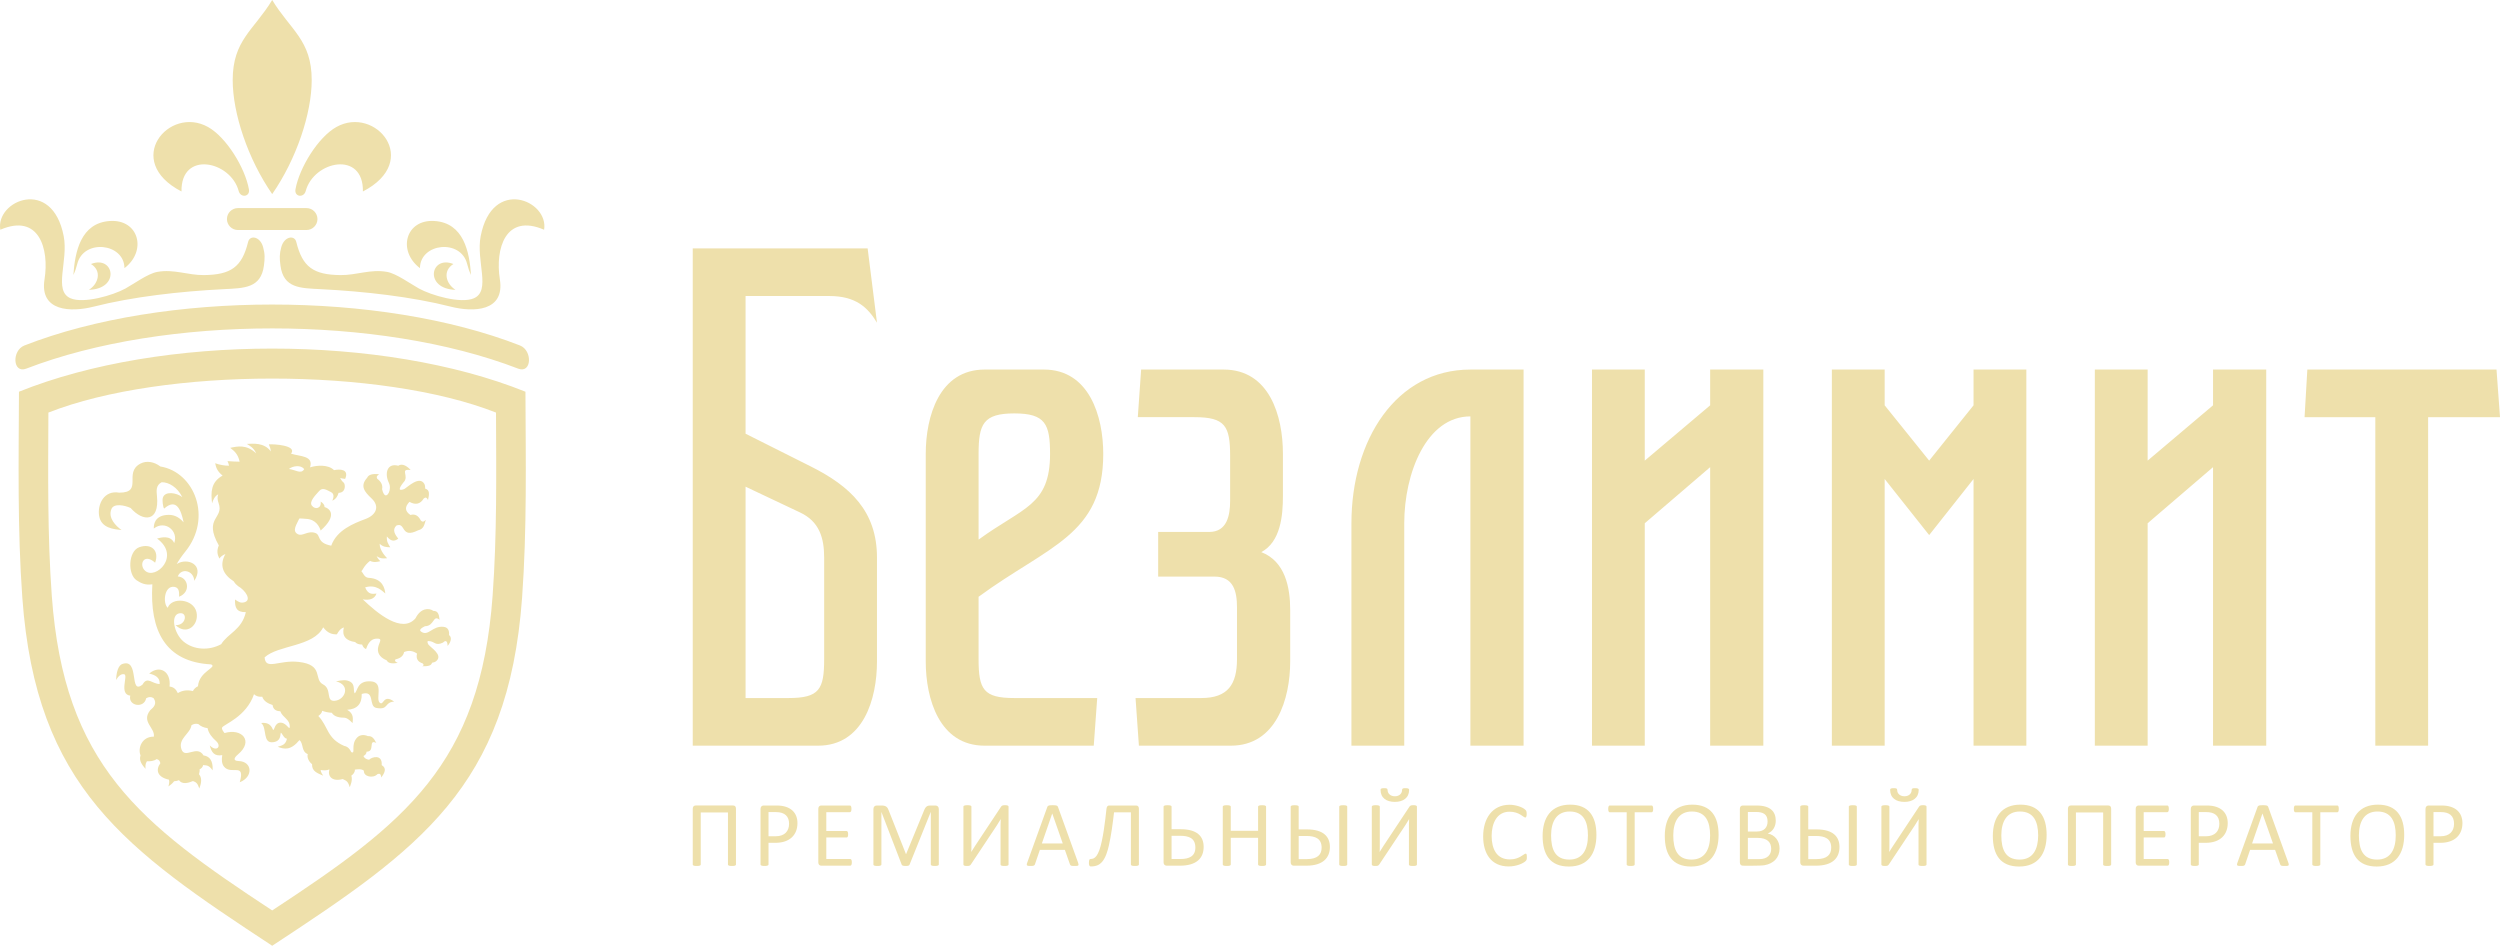 <?xml version="1.0" encoding="iso-8859-1"?>
<!-- Generator: Adobe Illustrator 22.1.0, SVG Export Plug-In . SVG Version: 6.00 Build 0)  -->
<svg version="1.1" id="Layer_1" xmlns="http://www.w3.org/2000/svg" xmlns:xlink="http://www.w3.org/1999/xlink" x="0px" y="0px"
	 viewBox="0 0 324.018 122.579" style="enable-background:new 0 0 324.018 122.579;" xml:space="preserve">
<g>
	<path style="fill-rule:evenodd;clip-rule:evenodd;fill:#EEE0AB;" d="M30.829,26.971h8.9c0.779,0,1.416,0.639,1.416,1.42
		c0,0.781-0.641,1.42-1.416,1.42h-8.9c-0.776,0-1.416-0.639-1.416-1.42C29.413,27.61,30.05,26.971,30.829,26.971z M35.279,0
		c-2.36,3.9-5.12,5.193-5.12,10.379c0,4.313,1.967,10.224,5.12,14.776c3.152-4.552,5.12-10.463,5.12-14.776
		C40.399,5.193,37.639,3.9,35.279,0z M47.035,24.817c0.094-5.337-6.364-3.974-7.412-0.061c-0.249,0.93-1.503,0.763-1.327-0.221
		c0.5-2.79,2.926-6.748,5.302-8.076C48.668,13.629,54.688,20.854,47.035,24.817z M58.768,34.219c-2.99-1.192-3.853,3.223,0.27,3.346
		C57.798,36.79,57.322,35.104,58.768,34.219z M70.519,29.777c0.64-3.786-6.725-6.896-8.22,0.832
		c-0.624,3.229,1.375,7.074-0.884,8.052c-1.698,0.735-5.522-0.386-7.114-1.265c-1.14-0.629-2.912-1.936-4.134-2.155
		c-2.16-0.389-3.946,0.437-6.025,0.414c-3.518-0.038-4.94-1.037-5.743-4.301c-0.227-0.923-1.55-0.728-1.939,0.662
		c-0.256,0.915-0.231,1.493-0.108,2.42c0.387,2.921,2.57,2.91,5.199,3.042c5.654,0.284,11.847,0.986,16.858,2.264
		c2.972,0.758,7.043,0.634,6.378-3.531C64.155,32.25,65.504,27.609,70.519,29.777z M54.427,34.753
		c-2.958-2.251-1.854-6.359,1.891-6.111c3.775,0.25,4.522,3.976,4.731,7c-0.229-0.469-0.382-0.947-0.501-1.424
		C59.731,30.919,54.452,31.498,54.427,34.753z M23.523,24.817c-7.653-3.963-1.632-11.188,3.436-8.358
		c2.377,1.327,4.802,5.285,5.302,8.076c0.176,0.984-1.077,1.151-1.327,0.221C29.887,20.843,23.428,19.48,23.523,24.817z
		 M11.79,34.219c2.99-1.192,3.853,3.223-0.27,3.346C12.76,36.79,13.236,35.104,11.79,34.219z M0.039,29.777
		c5.015-2.168,6.364,2.473,5.731,6.434c-0.665,4.166,3.406,4.29,6.378,3.531c5.012-1.278,11.204-1.98,16.858-2.264
		c2.629-0.132,4.812-0.121,5.199-3.042c0.123-0.928,0.148-1.505-0.108-2.42c-0.389-1.39-1.712-1.585-1.939-0.662
		c-0.803,3.264-2.225,4.263-5.743,4.301c-2.079,0.022-3.865-0.803-6.025-0.414c-1.222,0.22-2.994,1.526-4.134,2.155
		c-1.592,0.879-5.416,2-7.114,1.265c-2.26-0.979-0.26-4.823-0.885-8.052C6.764,22.881-0.601,25.991,0.039,29.777z M16.131,34.753
		c2.958-2.251,1.854-6.359-1.891-6.111c-3.775,0.25-4.522,3.976-4.731,7c0.229-0.469,0.382-0.947,0.501-1.424
		C10.827,30.919,16.106,31.498,16.131,34.753z M2.895,77.481c-0.642-8.863-0.474-17.824-0.437-26.711
		c18.526-7.454,47.118-7.454,65.644,0c0.036,8.887,0.204,17.848-0.437,26.711c-1.78,24.568-13.384,32.612-32.384,45.097
		C16.278,110.093,4.674,102.05,2.895,77.481z M6.273,53.472C6.241,61.379,6.14,69.314,6.711,77.205
		c1.588,21.92,11.365,29.49,28.568,40.795c17.202-11.305,26.98-18.876,28.568-40.795c0.572-7.891,0.47-15.826,0.439-23.733
		C49.362,47.598,21.197,47.598,6.273,53.472z M67.156,47.778c-18.023-6.951-45.731-6.951-63.753,0
		c-1.768,0.682-1.895-2.354-0.237-3.002c18.102-7.073,46.125-7.073,64.227,0C69.05,45.424,68.923,48.46,67.156,47.778z"/>
	<path style="fill-rule:evenodd;clip-rule:evenodd;fill:#EEE0AB;" d="M12.846,66.847c-0.235-1.469,0.635-3.346,2.603-2.994
		c3.176,0,0.514-2.572,2.742-3.76c0.826-0.44,1.821-0.225,2.591,0.365c4.434,0.727,6.78,6.657,3.241,11.028
		c-0.455,0.562-0.828,1.103-1.12,1.618c1.383-0.892,3.656,0.096,2.273,2.177c-0.058-1.358-1.692-1.721-2.135-0.568
		c1.34,0.08,1.768,2.011,0.168,2.626c0.007-0.424,0.083-1.179-0.609-1.277c-1.356-0.194-1.507,2.184-0.858,2.711
		c0.476-1.407,3.324-1.193,3.722,0.56c0.373,1.644-1.25,3.111-2.715,1.683c1.36,0.089,1.633-1.699,0.523-1.532
		c-1.231,0.185-0.734,2.627,0.517,3.668c1.314,1.093,3.29,1.204,4.879,0.341c0.881-1.424,2.667-1.843,3.195-4.155
		c-1.195,0.027-1.441-0.574-1.402-1.64c0.419,0.29,0.707,0.508,1.22,0.361c0.996-0.287,0.082-1.587-0.82-2.089
		c-0.22-0.181-0.391-0.32-0.56-0.619c-1.426-0.916-1.902-2.095-1.083-3.548c-0.43,0.17-0.626,0.376-0.792,0.593
		c-0.281-0.569-0.347-1.047-0.067-1.702c-2.052-3.641,0.73-3.44-0.034-5.503c-0.136-0.367-0.182-0.759-0.044-1.126
		c-0.449,0.242-0.662,0.711-0.797,1.171c-0.165-1.438-0.168-2.741,1.365-3.598c-0.638-0.506-0.856-0.999-0.961-1.6
		c0.51,0.199,1.323,0.348,1.795,0.316c-0.045-0.232-0.118-0.422-0.201-0.589c0.525,0.049,1.082,0.058,1.576,0.072
		c-0.211-0.996-0.713-1.409-1.225-1.79c0.928-0.202,2.134-0.478,3.369,0.719c-0.327-0.765-0.849-0.984-1.206-1.232
		c0.769-0.028,2.234-0.214,3.103,0.97c-0.018-0.328-0.122-0.577-0.255-0.91c0.558-0.056,3.72,0.114,2.877,1.206
		c1.145,0.373,2.959,0.238,2.461,1.774c0.885-0.286,2.371-0.39,3.109,0.362c0.736-0.153,1.997-0.162,1.443,1.132
		c-0.214-0.025-0.504-0.069-0.65-0.115c0.045,0.087,0.226,0.426,0.449,0.588c0.223,0.162,0.361,1.313-0.652,1.337
		c-0.117,0.424-0.33,0.8-0.811,1.017c0.127-0.284,0.327-0.865-0.16-1.109c-0.576-0.288-1.105-0.656-1.534-0.158
		c-0.428,0.497-1.373,1.38-0.945,1.922c0.429,0.543,1.261,0.34,1.129-0.542c0.279,0.159,0.537,0.448,0.493,0.701
		c0.689,0.202,1.729,1.069-0.493,3.053c-0.164-0.495-0.607-1.458-1.896-1.515c-0.314-0.014-0.856-0.084-0.879-0.029
		c-0.273,0.654-1.021,1.607-0.168,2.022c0.626,0.305,1.283-0.514,2.26-0.16c0.738,0.268,0.117,1.276,2.054,1.644
		c0.723-2.026,2.889-2.88,4.449-3.463c1.334-0.499,1.905-1.602,0.772-2.667c-0.898-0.845-1.54-1.599-0.566-2.671
		c0.186-0.438,0.733-0.532,1.544-0.471c-0.402,0.312-0.307,0.422-0.239,0.595c0.461,0.345,0.751,0.796,0.631,1.359
		c0.041,0.179,0.116,0.467,0.273,0.671c0.393,0.513,1.021-0.642,0.599-1.514c-0.57-1.177-0.243-2.6,1.228-2.198
		c0.551-0.398,1.263,0.155,1.6,0.557c-1.512-0.201-0.08,0.789-0.954,1.626c-0.327,0.421-0.479,0.704-0.457,0.846
		c0.028,0.165,0.396,0.094,0.655-0.055c0.352-0.204,1.886-1.717,2.524-0.636c0.09,0.153,0.122,0.368,0.122,0.632
		c0.587,0.148,0.549,0.705,0.361,1.461c-0.172-0.328-0.313-0.387-0.557-0.185c-0.423,0.703-1.038,0.887-1.844,0.432
		c-0.626,0.646-0.62,1.193,0.123,1.702c0.625-0.194,1.063,0.141,1.349,0.725c0.197,0.157,0.308,0.24,0.642-0.094
		c-0.2,0.649-0.239,1.175-1.008,1.361c-2.281,1.142-1.562-1.111-2.798-0.625c-0.601,0.566-0.157,1.193,0.234,1.706
		c-0.452,0.332-0.892,0.423-1.473-0.291c-0.044,0.678,0.168,0.953,0.442,1.406c-0.506-0.013-0.948-0.042-1.379-0.461
		c0,0.95,0.892,1.778,0.972,1.88c-0.479,0.02-0.777,0.112-1.361-0.27c0.169,0.367,0.377,0.538,0.475,0.652
		c-0.407,0.093-0.851,0.199-1.331-0.042c-0.843,0.651-0.972,1.306-1.13,1.317c0.217,0.218,0.391,0.853,0.928,0.88
		c1.886,0.094,2.111,1.417,2.181,2.029c-0.417-0.323-1.178-1.223-2.613-0.79c0.416,1.035,1.05,0.826,1.469,0.803
		c-0.253,0.753-0.994,0.887-1.776,0.75c1.871,1.796,5.103,4.492,6.839,2.447c0.656-1.321,1.73-1.373,2.317-0.951
		c0.553-0.009,0.727,0.379,0.797,1.149c-0.873-0.709-0.648,0.817-1.888,0.835c-0.799,0.379-0.659,0.589-0.518,0.693
		c0.95,0.705,1.459-0.796,2.948-0.609c0.561,0.07,0.737,0.506,0.685,1.064c0.352,0.249,0.325,0.806-0.182,1.406
		c-0.029-0.871-0.393-0.642-0.608-0.427c-1.024,0.477-1.044-0.178-1.848-0.203c-0.23-0.007-0.181,0.166-0.045,0.443
		c0.349,0.441,1.881,1.334,1.066,2.119c-0.169,0.163-0.39,0.216-0.585,0.25c-0.117,0.41-0.552,0.463-1.285,0.455
		c0.157-0.033,0.282-0.162,0.075-0.367c-0.646-0.205-0.899-0.635-0.736-1.274c-0.52-0.364-1.073-0.46-1.677-0.201
		c-0.103,0.557-0.566,0.836-1.117,0.945c-0.128,0.207-0.048,0.304,0.294,0.464c-0.559,0.086-1.218,0.125-1.426-0.329
		c-1.082-0.449-1.228-1.147-1.115-1.702c0.143-0.705,0.691-1.2-0.297-1.111c-0.725,0.065-1.069,0.751-1.275,1.348
		c-0.25-0.121-0.359-0.23-0.508-0.589c-0.408,0.005-0.708-0.105-0.909-0.325c-1.17-0.162-1.743-0.77-1.458-1.891
		c-0.47,0.161-0.687,0.518-0.903,0.895c-0.633,0.011-1.182-0.143-1.774-0.91c-1.264,2.539-5.841,2.271-7.593,3.896
		c0.131,1.722,1.871,0.295,4.421,0.587c3.315,0.38,1.887,2.256,3.156,2.913c1.188,0.615,0.299,2.223,1.505,2.128
		c1.375-0.108,2.116-2.061,0.172-2.521c0.816-0.179,1.348-0.24,1.87,0.061c0.631,0.365,0.339,1.157,0.549,1.491
		c0.4-0.267,0.282-1.659,2.075-1.555c1.796,0.104,0.553,2.318,1.205,2.796c0.502,0.367,0.419-1.2,1.835-0.17
		c-1.307,0.083-0.67,1.114-2.3,0.823c-1.081-0.193-0.103-2.366-1.9-1.814c0.035,1.289-0.594,1.973-1.888,2.054
		c0.92,0.513,0.73,1.224,0.705,1.722c-1.039-1.061-1.023-0.517-1.999-0.82c-0.321-0.105-0.552-0.273-0.692-0.512
		c-0.567-0.043-0.916-0.135-1.26-0.263c-0.013,0.287-0.26,0.508-0.492,0.674c1.307,1.359,1.068,2.885,3.352,3.879
		c0.443,0.074,0.742,0.394,0.916,0.802c0.639,0.307-0.144-0.945,0.771-1.894c0.365-0.379,0.939-0.384,1.38-0.176
		c0.478-0.034,0.756,0.201,1.093,0.88c-1.096-0.524-0.103,1.135-1.26,1.138c0,0.261-0.17,0.438-0.4,0.559
		c0.12,0.306,0.403,0.44,0.731,0.486c0.31-0.359,1.75-0.78,1.63,0.696c0.713,0.403,0.366,1.056-0.068,1.606
		c0-0.515-0.26-0.543-0.488-0.435c-0.538,0.591-1.82,0.325-1.749-0.439c-0.247-0.261-0.816-0.211-1.17-0.148
		c0.016,0.325-0.187,0.592-0.457,0.778c0.201,0.609-0.142,1.292-0.206,1.501c-0.26-0.908-0.569-0.854-0.913-1.06
		c-1.381,0.38-1.991-0.37-1.724-1.252c-0.349,0.162-0.763,0.147-1.139,0.076c0.034,0.348,0.237,0.571,0.331,0.741
		c-0.774-0.338-1.483-0.576-1.441-1.496c-0.335-0.237-0.7-0.804-0.56-1.302c-0.879-0.362-0.512-1.356-1.073-1.816
		c-1.119,1.36-1.963,1.21-2.817,0.864c0.558-0.175,1.021-0.242,1.198-1.043c-0.389-0.002-0.651-0.753-0.797-0.779
		c-0.103,0.271,0.061,1.097-0.995,1.233c-1.419,0.183-0.755-1.846-1.55-2.489c1.374-0.163,1.447,0.896,1.571,0.904
		c0.147,0.008,0.205-1.044,1.043-0.943c0.726,0.088,1.078,1.079,1.089,0.516c0.019-0.975-0.911-1.151-1.228-1.999
		c-0.559-0.016-0.934-0.256-0.996-0.81c-0.58-0.184-1.161-0.495-1.341-1.077c-0.407,0.038-0.77-0.036-1.068-0.321
		c-1.009,2.953-3.942,3.91-4.132,4.315c-0.099,0.21,0.158,0.513,0.311,0.719c2.243-0.67,3.82,1.024,1.748,2.763
		c-0.556,0.467-0.656,0.838,0.079,0.862c1.801,0.058,1.915,2.065,0.15,2.747c0.737-2.64-1.102-0.876-2.045-2.021
		c-0.323-0.393-0.314-0.989-0.227-1.493c-1.03,0.193-1.404-0.379-1.62-1.262c0.866,0.912,1.61,0.133,0.797-0.583
		c-0.495-0.437-0.961-1.003-1.076-1.65c-0.495-0.064-0.896-0.24-1.2-0.528c-0.317-0.088-0.617-0.026-0.892,0.151
		c-0.162,1.121-1.773,1.726-1.296,3.116c0.453,1.321,2.016-0.629,2.86,0.797c1.178,0.164,1.208,1.314,1.177,1.934
		c-0.533-0.795-0.923-0.61-1.223-0.685c-0.058,0.26-0.224,0.443-0.462,0.547c0.025,0.206-0.019,0.437-0.078,0.637
		c0.528,0.627,0.17,1.478,0.037,1.854c-0.198-0.665-0.426-0.833-0.818-0.964c-0.643,0.27-1.418,0.461-1.817-0.116
		c-0.171,0.08-0.383,0.128-0.63,0.142c-0.26,0.346-0.509,0.498-0.74,0.673c0.081-0.269,0.158-0.56,0.077-0.878
		c-1.541-0.33-1.741-1.275-1.118-2.136c-0.058-0.286-0.207-0.493-0.497-0.527c-0.335,0.253-0.828,0.294-1.246,0.276
		c-0.22,0.35-0.2,0.666-0.177,0.986c-0.42-0.493-0.887-1.041-0.649-1.744c-0.379-0.945,0.168-2.446,1.726-2.433
		c0.18-1.168-1.671-1.898-0.471-3.424c0.453-0.376,0.928-0.858,0.434-1.568c-0.315-0.198-0.631-0.178-0.959,0.018
		c-0.258,1.356-2.378,1.007-2.061-0.34c-1.526-0.18-0.198-2.688-0.803-2.78c-0.464-0.071-0.813,0.367-1.035,0.756
		c0.062-1.63,0.572-1.994,0.806-2.077c2.295-0.814,0.835,4.133,2.629,2.658c0.621-1.126,1.261-0.046,2.217-0.07
		c0.054-0.855-0.608-1.172-1.36-1.349c1.373-1.166,2.858-0.26,2.637,1.683c0.547,0.056,0.855,0.371,1.073,0.85
		c0.609-0.373,1.27-0.437,1.951-0.262c0.15-0.286,0.373-0.495,0.661-0.626c0.142-1.953,2.563-2.442,1.702-2.833
		c-5.945-0.315-7.975-4.368-7.616-10.38c-0.893,0.142-1.498-0.153-2.049-0.525c-1.173-0.792-1.084-3.771,0.355-4.283
		c1.547-0.551,2.63,0.428,2.052,2.008c-1.466-1.321-2.147,0.272-1.299,1.043c1.353,1.23,4.669-1.905,1.551-4.174
		c0.498-0.132,1.734-0.487,2.224,0.583c0.591-1.575-1.205-3.02-2.646-1.88c-0.018-0.545,0.129-1.608,1.621-1.757
		c0.836-0.083,1.544,0.145,2.242,0.951c-0.313-1.502-0.885-3.235-2.53-1.773c-0.163-0.272-0.253-1.094-0.162-1.408
		c0.264-0.902,1.771-0.671,2.524-0.083c-0.639-1.289-1.756-1.948-2.676-1.931c-0.753,0.398-0.681,1.071-0.606,1.839
		c0.325,3.318-1.788,3.344-3.415,1.5c-0.82-0.375-2.164-0.625-2.482,0.115c-0.497,1.157,0.551,2.201,1.303,2.744
		C14.804,68.587,13.109,68.49,12.846,66.847z M39.423,60.808c-0.414-0.596-1.492-0.425-1.976-0.027
		C38.352,60.911,39.022,61.49,39.423,60.808z"/>
</g>
<path style="fill-rule:evenodd;clip-rule:evenodd;fill:#EEE0AB;" d="M106.817,72.268c0-2.557-0.63-4.668-3.094-5.835l-7.092-3.355
	v27.393h5.564c3.994,0,4.622-1.122,4.622-5.041V72.268z M96.631,56.212l8.475,4.253c5.077,2.547,8.557,5.778,8.557,11.803v13.463
	c0,4.87-1.768,10.914-7.636,10.914H89.784v-64.45h22.668l1.211,9.627c-1.211-2.004-2.76-3.456-6.189-3.456H96.631V56.212z
	 M126.831,77.346v8.084c0,3.919,0.628,5.041,4.62,5.041h10.756l-0.448,6.174h-14.14c-5.873,0-7.636-6.06-7.636-10.931V58.826
	c0-4.871,1.763-10.929,7.636-10.929h7.686c5.861,0,7.684,6.052,7.684,10.929C142.99,69.396,135.843,70.731,126.831,77.346z
	 M126.831,69.939c5.731-4.194,9.264-4.382,9.264-11.112c0-3.848-0.598-5.246-4.625-5.246c-4.042,0-4.638,1.384-4.638,5.246V69.939z
	 M147.61,96.645l-0.436-6.174h8.527c3.437,0,4.622-1.772,4.622-5.041v-6.703c0-2.082-0.453-3.996-2.91-3.996h-7.307v-5.787h6.621
	c2.313,0,2.707-2.16,2.707-4.047v-5.782c0-3.899-0.632-5.047-4.623-5.047h-7.344l0.433-6.17h10.694c5.923,0,7.682,5.987,7.682,10.91
	v5.499c0,2.505-0.296,5.925-2.806,7.252c3.099,1.191,3.749,4.569,3.749,7.523v6.632c0,4.882-1.819,10.931-7.686,10.931H147.61z
	 M197.467,96.645h-6.893V53.968c-5.715,0-8.574,7.397-8.574,13.85v28.827h-6.846c0-9.603,0-19.206,0-28.81
	c0-10.825,5.788-19.937,15.419-19.937h6.893V96.645z M213.173,96.645h-6.84V47.898h6.84v11.803l8.475-7.168v-4.635h6.893v48.747
	h-6.893V60.549l-8.475,7.269V96.645z M262.629,96.645h-6.844V62.081l-5.751,7.269l-5.768-7.269v34.564h-6.844V47.898h6.844v4.635
	l5.768,7.168l5.751-7.168v-4.635h6.844V96.645z M278.35,96.645h-6.845V47.898h6.845v11.803l8.475-7.168v-4.635h6.894v48.747h-6.894
	V60.549l-8.475,7.269V96.645z M323.566,47.898l0.452,6.17h-9.317v42.577h-6.843V54.068h-9.17l0.36-6.17H323.566z"/>
<g>
	<path style="fill-rule:evenodd;clip-rule:evenodd;fill:#EEE0AB;" d="M95.386,112.048c0,0.185-0.33,0.187-0.518,0.187
		c-0.194,0-0.518-0.006-0.518-0.187V105.3h-3.529v6.747c0,0.185-0.329,0.187-0.518,0.187c-0.193,0-0.518-0.004-0.518-0.187v-7.227
		c0-0.282,0.154-0.422,0.374-0.422h4.866c0.219,0,0.362,0.132,0.362,0.422V112.048z"/>
	<path style="fill-rule:evenodd;clip-rule:evenodd;fill:#EEE0AB;" d="M103.356,106.684c0,1.481-0.95,2.552-2.867,2.552h-0.884v2.805
		c0,0.186-0.332,0.193-0.518,0.193c-0.202,0-0.518-0.012-0.518-0.193v-7.196c0-0.301,0.183-0.446,0.409-0.446h1.668
		C102.531,104.4,103.356,105.378,103.356,106.684z M102.27,106.767c0-0.922-0.511-1.516-1.707-1.516h-0.958v3.134h0.936
		C101.706,108.385,102.27,107.706,102.27,106.767z"/>
	<path style="fill-rule:evenodd;clip-rule:evenodd;fill:#EEE0AB;" d="M110.402,111.768c0,0.186-0.025,0.43-0.212,0.43h-3.745
		c-0.211,0-0.386-0.13-0.386-0.421v-6.955c0-0.294,0.178-0.422,0.386-0.422h3.702c0.184,0,0.206,0.257,0.206,0.44
		c0,0.186-0.028,0.424-0.206,0.424h-3.052v2.443h2.62c0.186,0,0.206,0.249,0.206,0.434c0,0.187-0.018,0.405-0.206,0.405h-2.62v2.789
		h3.095C110.382,111.334,110.402,111.576,110.402,111.768z"/>
	<path style="fill-rule:evenodd;clip-rule:evenodd;fill:#EEE0AB;" d="M121.677,112.042c0,0.186-0.331,0.193-0.521,0.193
		c-0.188,0-0.516-0.006-0.516-0.193v-6.793h-0.012l-2.746,6.824c-0.056,0.159-0.336,0.163-0.506,0.163
		c-0.16,0-0.456-0.013-0.506-0.163l-2.628-6.824h-0.006v6.793c0,0.186-0.331,0.193-0.526,0.193c-0.21,0-0.51-0.007-0.51-0.193
		v-7.171c0-0.317,0.191-0.471,0.434-0.471h0.637c0.528,0,0.761,0.19,0.911,0.634l2.231,5.647h0.031l2.316-5.631
		c0.2-0.527,0.442-0.65,0.802-0.65h0.668c0.29,0,0.447,0.189,0.447,0.471V112.042z"/>
	<path style="fill-rule:evenodd;clip-rule:evenodd;fill:#EEE0AB;" d="M130.714,112.048c0,0.184-0.31,0.187-0.52,0.187
		c-0.203,0-0.516-0.002-0.516-0.187v-5.117c0-0.23,0.007-0.525,0.025-0.755h-0.012c-0.162,0.285-0.318,0.524-0.493,0.802
		l-3.373,5.075c-0.121,0.162-0.22,0.181-0.5,0.181c-0.205,0-0.458-0.005-0.458-0.206v-7.48c0-0.182,0.334-0.187,0.518-0.187
		c0.197,0,0.518,0.003,0.518,0.187v5.148c0,0.297,0.002,0.463-0.025,0.711h0.012c0.272-0.431,0.32-0.53,0.499-0.79l3.367-5.082
		c0.108-0.153,0.267-0.175,0.498-0.175c0.195,0,0.461,0.007,0.461,0.2V112.048z"/>
	<path style="fill-rule:evenodd;clip-rule:evenodd;fill:#EEE0AB;" d="M139.737,111.832c0.134,0.383,0.006,0.403-0.452,0.403
		c-0.353,0-0.516,0.007-0.602-0.187l-0.668-1.898h-3.241l-0.639,1.873c-0.072,0.212-0.288,0.212-0.572,0.212
		c-0.428,0-0.575-0.031-0.434-0.409l2.614-7.245c0.082-0.224,0.328-0.218,0.67-0.218c0.323,0,0.631-0.012,0.709,0.222
		L139.737,111.832L139.737,111.832z M136.381,105.436h-0.006l-1.343,3.887h2.71L136.381,105.436z"/>
	<path style="fill-rule:evenodd;clip-rule:evenodd;fill:#EEE0AB;" d="M147.608,112.048c0,0.185-0.331,0.187-0.518,0.187
		c-0.193,0-0.518-0.004-0.518-0.187v-6.76h-2.184c-0.157,1.345-0.368,2.995-0.67,4.298c-0.16,0.702-0.417,1.595-0.895,2.135
		c-0.314,0.356-0.73,0.576-1.439,0.576c-0.22,0-0.253-0.228-0.253-0.448c0-0.13,0.007-0.421,0.117-0.49
		c0.177-0.109,0.732,0.205,1.228-1.154c0.482-1.301,0.783-3.966,0.926-5.341c0.034-0.274,0.11-0.465,0.385-0.465h3.461
		c0.252,0,0.362,0.171,0.362,0.422V112.048z"/>
	<path style="fill-rule:evenodd;clip-rule:evenodd;fill:#EEE0AB;" d="M156.002,109.763c0,1.411-0.865,2.435-3.07,2.435h-1.721
		c-0.265,0-0.403-0.189-0.403-0.421v-7.227c0-0.177,0.327-0.187,0.518-0.187c0.187,0,0.518,0.002,0.518,0.187v2.922h1.174
		C155.174,107.472,156.002,108.406,156.002,109.763z M154.928,109.856c0-1.241-0.851-1.532-2.001-1.532h-1.084v3.011h1.158
		C154.12,111.334,154.928,110.975,154.928,109.856z"/>
	<path style="fill-rule:evenodd;clip-rule:evenodd;fill:#EEE0AB;" d="M164.093,112.042c0,0.187-0.327,0.193-0.514,0.193
		c-0.194,0-0.522-0.008-0.522-0.193v-3.459h-3.541v3.459c0,0.188-0.328,0.193-0.518,0.193c-0.195,0-0.518-0.011-0.518-0.193v-7.486
		c0-0.188,0.329-0.193,0.518-0.193c0.188,0,0.518,0.005,0.518,0.193v3.126h3.541v-3.126c0-0.185,0.324-0.193,0.522-0.193
		c0.187,0,0.514,0.006,0.514,0.193V112.042z"/>
	<path style="fill-rule:evenodd;clip-rule:evenodd;fill:#EEE0AB;" d="M174.611,112.048c0,0.185-0.33,0.187-0.518,0.187
		c-0.191,0-0.518-0.006-0.518-0.187v-7.498c0-0.177,0.327-0.187,0.518-0.187c0.186,0,0.518,0.002,0.518,0.187V112.048z
		 M172.365,109.769c0,1.376-0.862,2.429-3.052,2.429h-1.626c-0.272,0-0.405-0.196-0.405-0.421v-7.227
		c0-0.177,0.327-0.187,0.518-0.187c0.187,0,0.518,0.002,0.518,0.187v2.947h1.08C171.558,107.497,172.365,108.469,172.365,109.769z
		 M171.292,109.866c0-1.184-0.814-1.518-1.984-1.518h-0.989v2.998h1.061C170.767,111.347,171.292,110.751,171.292,109.866z"/>
	<path style="fill-rule:evenodd;clip-rule:evenodd;fill:#EEE0AB;" d="M197.892,111.1c0,0.242-0.017,0.358-0.15,0.492
		c-0.303,0.301-1.188,0.705-2.203,0.705c-2.259,0-3.311-1.651-3.311-3.895c0-2.308,1.177-4.101,3.435-4.101
		c0.672,0,1.643,0.265,2.026,0.648c0.105,0.101,0.179,0.169,0.179,0.545c0,0.169-0.017,0.461-0.187,0.461
		c-0.241,0-0.747-0.753-2.034-0.753c-1.641,0-2.32,1.499-2.32,3.139c0,1.691,0.657,3.044,2.346,3.044
		c0.631,0,1.183-0.17,1.812-0.625C197.848,110.5,197.892,110.689,197.892,111.1z"/>
	<path style="fill-rule:evenodd;clip-rule:evenodd;fill:#EEE0AB;" d="M206.906,108.208c0,2.439-1.114,4.101-3.562,4.101
		c-2.452,0-3.41-1.554-3.41-3.967c0-2.423,1.146-4.054,3.568-4.054C205.888,104.289,206.906,105.794,206.906,108.208z
		 M205.808,108.28c0-1.794-0.576-3.103-2.369-3.103c-1.724,0-2.406,1.349-2.406,3.091c0,1.831,0.533,3.14,2.363,3.14
		C205.15,111.408,205.808,110.055,205.808,108.28z"/>
	<path style="fill-rule:evenodd;clip-rule:evenodd;fill:#EEE0AB;" d="M214.261,104.844c0,0.185-0.019,0.432-0.204,0.432h-2.19v6.766
		c0,0.187-0.329,0.193-0.518,0.193c-0.189,0-0.518-0.006-0.518-0.193v-6.766h-2.19c-0.179,0-0.203-0.25-0.203-0.432
		c0-0.183,0.024-0.444,0.203-0.444h5.417C214.244,104.4,214.261,104.657,214.261,104.844z"/>
	<path style="fill-rule:evenodd;clip-rule:evenodd;fill:#EEE0AB;" d="M222.741,108.208c0,2.432-1.11,4.101-3.562,4.101
		c-2.434,0-3.41-1.533-3.41-3.967c0-2.423,1.146-4.054,3.568-4.054C221.74,104.289,222.741,105.813,222.741,108.208z
		 M221.643,108.28c0-1.794-0.576-3.103-2.369-3.103c-1.724,0-2.406,1.349-2.406,3.091c0,1.831,0.533,3.14,2.363,3.14
		C220.985,111.408,221.643,110.055,221.643,108.28z"/>
	<path style="fill-rule:evenodd;clip-rule:evenodd;fill:#EEE0AB;" d="M230.645,109.963c0,1.208-0.783,1.961-1.939,2.172
		c-0.537,0.102-2.92,0.064-2.82,0.064c-0.211,0-0.386-0.13-0.386-0.421v-6.955c0-0.293,0.177-0.422,0.386-0.422h1.773
		c1.843,0,2.492,0.823,2.492,1.97c0,0.747-0.359,1.367-1.038,1.658C230.053,108.208,230.645,108.991,230.645,109.963z
		 M229.091,106.471c0-0.93-0.564-1.232-1.483-1.232h-1.072v2.53h1.18C228.649,107.768,229.091,107.228,229.091,106.471z
		 M229.559,110.024c0-0.862-0.5-1.429-1.783-1.429h-1.24v2.752h1.505C229.052,111.347,229.559,110.78,229.559,110.024z"/>
	<path style="fill-rule:evenodd;clip-rule:evenodd;fill:#EEE0AB;" d="M240.657,112.048c0,0.185-0.314,0.187-0.518,0.187
		c-0.193,0-0.518-0.002-0.518-0.187v-7.498c0-0.18,0.331-0.187,0.518-0.187c0.199,0,0.518,0.004,0.518,0.187V112.048z
		 M238.411,109.769c0,1.396-0.853,2.429-3.052,2.429h-1.627c-0.26,0-0.405-0.181-0.405-0.421v-7.227c0-0.18,0.33-0.187,0.518-0.187
		c0.186,0,0.518,0.002,0.518,0.187v2.947h1.08C237.605,107.497,238.411,108.469,238.411,109.769z M237.338,109.866
		c0-1.17-0.815-1.518-1.984-1.518h-0.989v2.998h1.061C236.814,111.347,237.338,110.751,237.338,109.866z"/>
	<path style="fill-rule:evenodd;clip-rule:evenodd;fill:#EEE0AB;" d="M249.69,112.048c0,0.184-0.311,0.187-0.52,0.187
		c-0.201,0-0.516-0.001-0.516-0.187v-5.117c0-0.229,0.007-0.523,0.025-0.755h-0.012c-0.164,0.288-0.34,0.559-0.493,0.802
		l-3.373,5.075c-0.121,0.162-0.221,0.181-0.5,0.181c-0.205,0-0.458-0.005-0.458-0.206v-7.48c0-0.18,0.33-0.187,0.518-0.187
		c0.197,0,0.518,0.003,0.518,0.187v5.148c0,0.301,0.001,0.468-0.025,0.711h0.012c0.27-0.428,0.321-0.531,0.5-0.79l3.367-5.082
		c0.109-0.153,0.268-0.175,0.498-0.175c0.195,0,0.461,0.007,0.461,0.2V112.048z M248.678,102.37c0,1.046-0.788,1.561-1.851,1.561
		c-1.098,0-1.851-0.52-1.851-1.561c0-0.2,0.203-0.216,0.477-0.216c0.273,0,0.436,0.019,0.436,0.253c0,0.41,0.337,0.796,0.946,0.796
		c0.525,0,0.929-0.313,0.929-0.821c0-0.209,0.176-0.228,0.42-0.228C248.418,102.154,248.678,102.159,248.678,102.37z"/>
	<path style="fill-rule:evenodd;clip-rule:evenodd;fill:#EEE0AB;" d="M265.258,108.208c0,2.423-1.103,4.101-3.562,4.101
		c-2.426,0-3.41-1.522-3.41-3.967c0-2.451,1.172-4.054,3.568-4.054C264.252,104.289,265.258,105.808,265.258,108.208z
		 M264.16,108.28c0-1.793-0.576-3.103-2.369-3.103c-1.739,0-2.406,1.362-2.406,3.091c0,1.84,0.539,3.14,2.363,3.14
		C263.51,111.408,264.16,110.042,264.16,108.28z"/>
	<path style="fill-rule:evenodd;clip-rule:evenodd;fill:#EEE0AB;" d="M273.619,112.048c0,0.185-0.314,0.187-0.518,0.187
		c-0.192,0-0.518-0.003-0.518-0.187V105.3h-3.529v6.747c0,0.185-0.329,0.187-0.518,0.187c-0.202,0-0.518-0.002-0.518-0.187v-7.227
		c0-0.282,0.154-0.422,0.374-0.422h4.866c0.219,0,0.362,0.132,0.362,0.422V112.048z"/>
	<path style="fill-rule:evenodd;clip-rule:evenodd;fill:#EEE0AB;" d="M281.145,111.768c0,0.182-0.023,0.43-0.212,0.43h-3.745
		c-0.211,0-0.386-0.13-0.386-0.421v-6.955c0-0.293,0.177-0.422,0.386-0.422h3.702c0.184,0,0.206,0.257,0.206,0.44
		c0,0.186-0.028,0.424-0.206,0.424h-3.052v2.443h2.62c0.186,0,0.205,0.249,0.205,0.434c0,0.187-0.018,0.405-0.205,0.405h-2.62v2.789
		h3.095C281.125,111.334,281.145,111.576,281.145,111.768z"/>
	<path style="fill-rule:evenodd;clip-rule:evenodd;fill:#EEE0AB;" d="M288.73,106.684c0,1.47-0.94,2.552-2.867,2.552h-0.884v2.805
		c0,0.186-0.332,0.193-0.518,0.193c-0.189,0-0.518-0.006-0.518-0.193v-7.196c0-0.299,0.181-0.446,0.409-0.446h1.668
		C287.894,104.4,288.73,105.368,288.73,106.684z M287.644,106.767c0-1.059-0.639-1.516-1.707-1.516h-0.958v3.134h0.936
		C287.071,108.385,287.644,107.717,287.644,106.767z"/>
	<path style="fill-rule:evenodd;clip-rule:evenodd;fill:#EEE0AB;" d="M296.591,111.832c0.137,0.392-0.008,0.403-0.452,0.403
		c-0.469,0-0.531-0.027-0.602-0.187l-0.668-1.898h-3.241l-0.639,1.873c-0.073,0.218-0.297,0.212-0.572,0.212
		c-0.422,0-0.577-0.026-0.434-0.409l2.614-7.245c0.081-0.223,0.328-0.218,0.67-0.218c0.311,0,0.63-0.016,0.71,0.222L296.591,111.832
		L296.591,111.832z M293.234,105.436h-0.006l-1.343,3.887h2.711L293.234,105.436z"/>
	<path style="fill-rule:evenodd;clip-rule:evenodd;fill:#EEE0AB;" d="M303.123,104.844c0,0.185-0.018,0.432-0.204,0.432h-2.19v6.766
		c0,0.188-0.329,0.193-0.518,0.193c-0.194,0-0.518-0.011-0.518-0.193v-6.766h-2.19c-0.18,0-0.204-0.25-0.204-0.432
		c0-0.181,0.024-0.444,0.204-0.444h5.417C303.106,104.4,303.123,104.657,303.123,104.844z"/>
	<path style="fill-rule:evenodd;clip-rule:evenodd;fill:#EEE0AB;" d="M311.603,108.208c0,2.432-1.11,4.101-3.562,4.101
		c-2.434,0-3.41-1.533-3.41-3.967c0-2.423,1.146-4.054,3.568-4.054C310.601,104.289,311.603,105.813,311.603,108.208z
		 M310.505,108.28c0-1.793-0.576-3.103-2.369-3.103c-1.724,0-2.406,1.349-2.406,3.091c0,1.83,0.533,3.14,2.363,3.14
		C309.846,111.408,310.505,110.055,310.505,108.28z"/>
	<path style="fill-rule:evenodd;clip-rule:evenodd;fill:#EEE0AB;" d="M319.149,106.684c0,1.47-0.939,2.552-2.867,2.552h-0.884v2.805
		c0,0.186-0.332,0.193-0.518,0.193c-0.202,0-0.518-0.012-0.518-0.193v-7.196c0-0.299,0.181-0.446,0.409-0.446h1.668
		C318.327,104.4,319.149,105.381,319.149,106.684z M318.063,106.767c0-1.065-0.646-1.516-1.707-1.516h-0.958v3.134h0.936
		C317.481,108.385,318.063,107.725,318.063,106.767z"/>
	<path style="fill-rule:evenodd;clip-rule:evenodd;fill:#EEE0AB;" d="M183.644,112.048c0,0.184-0.311,0.187-0.521,0.187
		c-0.201,0-0.516-0.001-0.516-0.187v-5.117c0-0.229,0.007-0.523,0.025-0.755h-0.012c-0.164,0.288-0.34,0.559-0.493,0.802
		l-3.373,5.075c-0.121,0.162-0.221,0.181-0.5,0.181c-0.205,0-0.458-0.005-0.458-0.206v-7.48c0-0.18,0.33-0.187,0.518-0.187
		c0.197,0,0.518,0.003,0.518,0.187v5.148c0,0.301,0.001,0.468-0.025,0.711h0.013c0.27-0.428,0.321-0.531,0.499-0.79l3.367-5.082
		c0.109-0.153,0.268-0.175,0.498-0.175c0.195,0,0.461,0.007,0.461,0.2V112.048z M182.632,102.37c0,1.046-0.788,1.561-1.851,1.561
		c-1.098,0-1.851-0.52-1.851-1.561c0-0.2,0.203-0.216,0.477-0.216c0.273,0,0.436,0.019,0.436,0.253c0,0.41,0.337,0.796,0.946,0.796
		c0.525,0,0.929-0.313,0.929-0.821c0-0.209,0.176-0.228,0.42-0.228C182.372,102.154,182.632,102.159,182.632,102.37z"/>
</g>
</svg>
